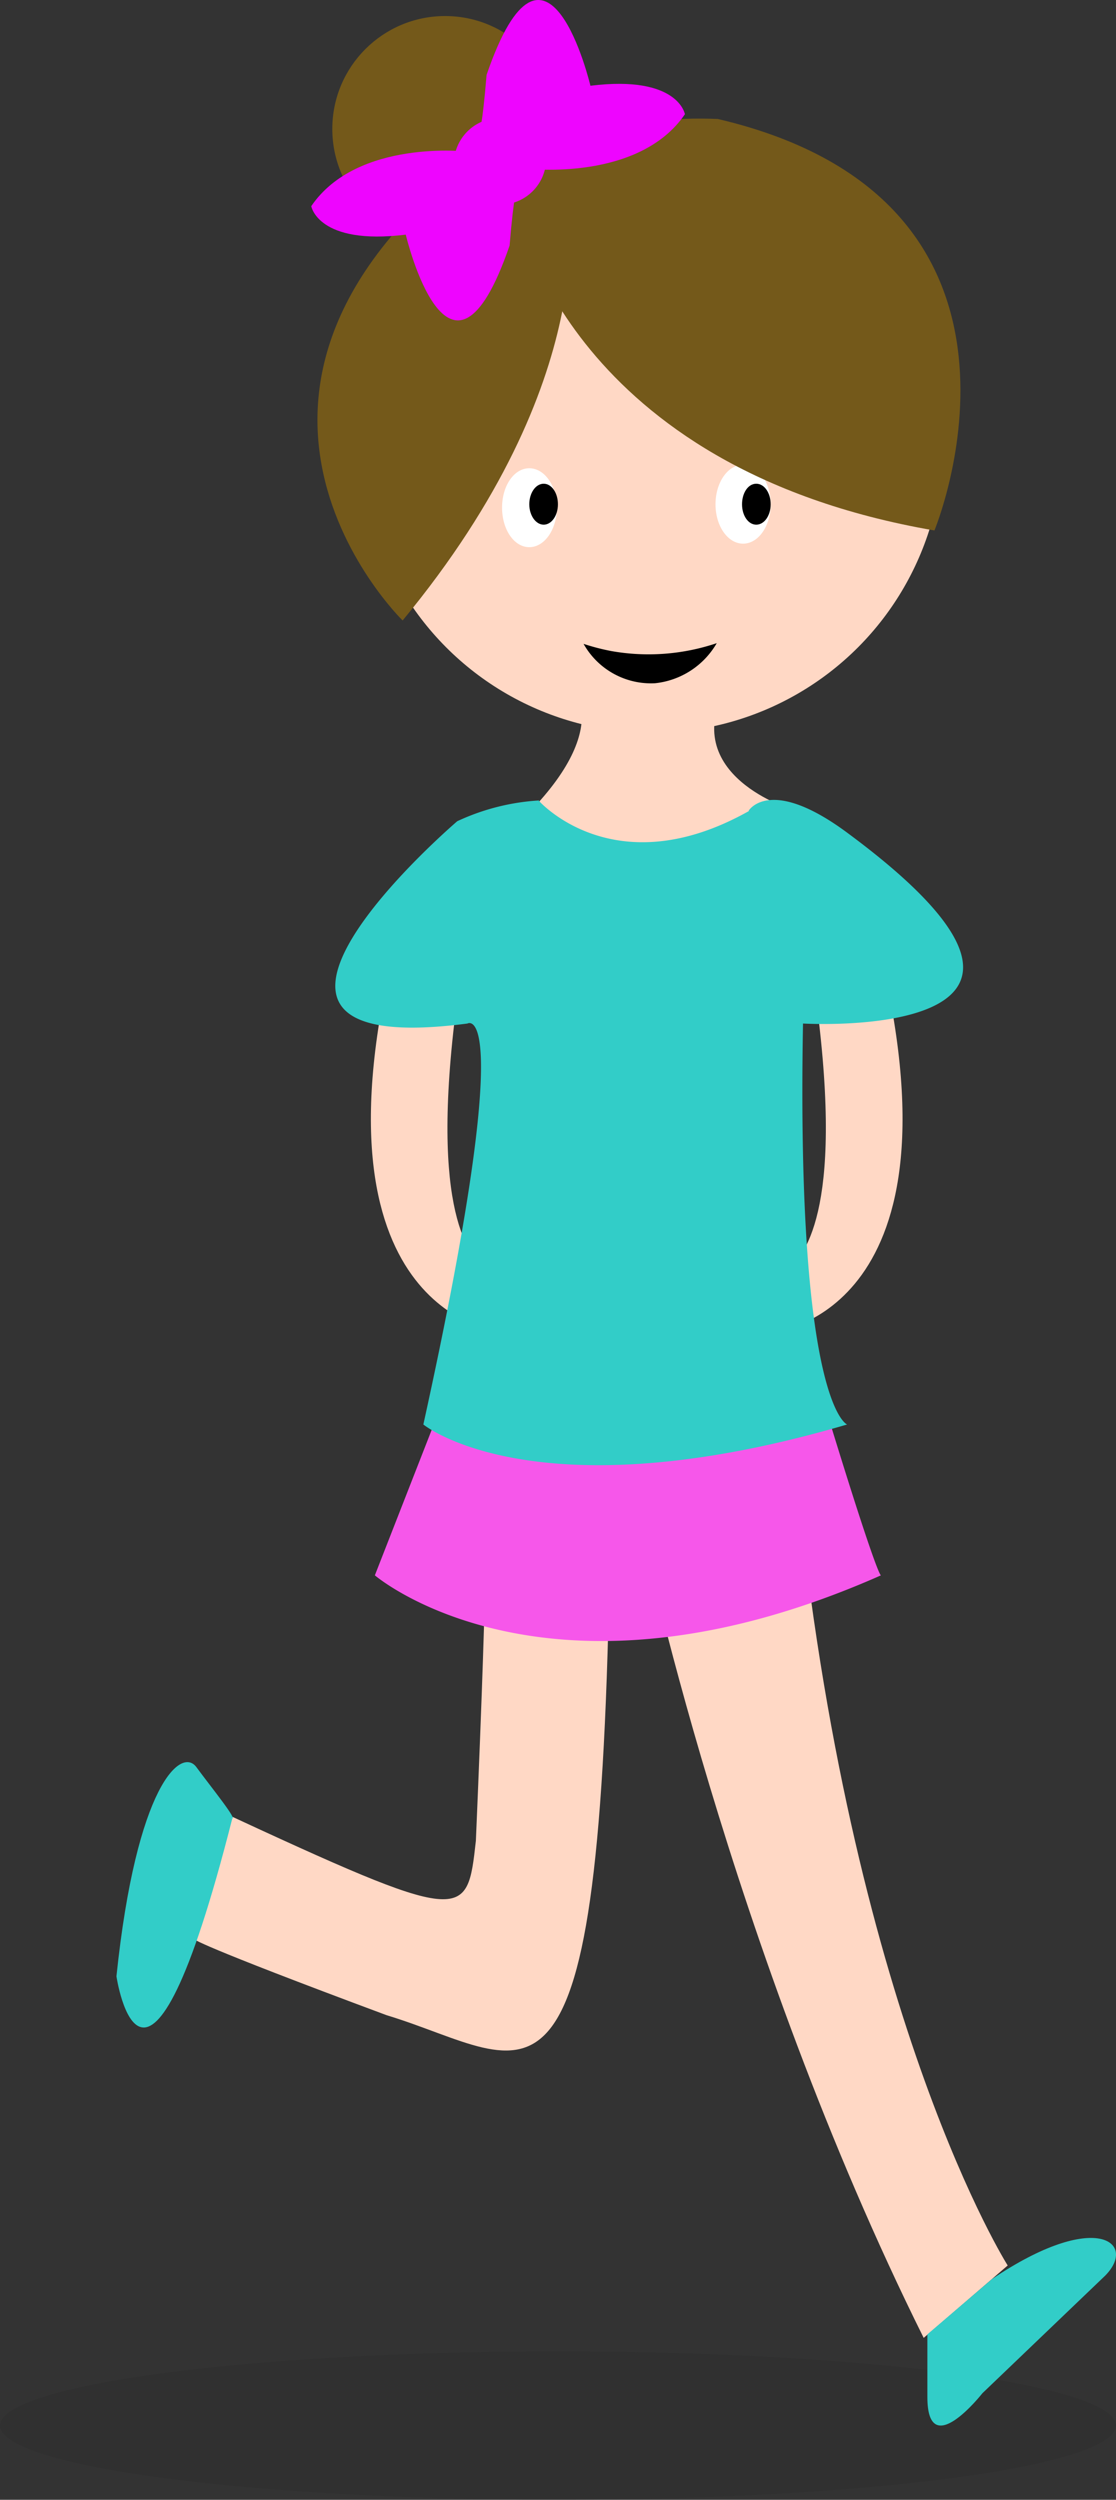 <svg xmlns="http://www.w3.org/2000/svg" width="158.259" height="354.28" viewBox="0 0 158.259 354.28"><rect x="0" y="0" width="158.259" height="354.28" fill="#333333" stroke="none"/><defs><style>.a{fill:rgba(41,41,41,0.23);}.b,.c{fill:#ffd8c5;}.c,.d,.e,.h,.i,.k{fill-rule:evenodd;}.d{fill:#f657ea;}.e,.f{fill:#74591a;}.g{fill:#fff;}.i,.j{fill:#ee05ff;}.k{fill:#32cdc8;}</style></defs><g transform="translate(-941.5 -588.72)"><g transform="translate(941.5 588.72)"><ellipse class="a" cx="79.129" cy="10.52" rx="79.129" ry="10.52" transform="translate(0 333.24)"/><g transform="translate(16.513 0)"><g transform="translate(0 0)"><circle class="b" cx="41.256" cy="41.256" r="41.256" transform="translate(34.703 21.346)"/><path class="c" d="M28.9,38.784s7.474,5.9-5.381,19.058c0,0,21.948,15.122,36.846-.648,0,0-16.966-5.281-7.872-18.734" transform="translate(34.95 57.35)"/><path class="c" d="M63.424,89.064c.648,0,.648-1.271-17.738-1.893,0,0,.623-.648-1.271,43.722-1.271,11.41-1.271,12.033-36.771-4.434L4.48,144.843s0,.623,27.255,10.762C52.661,161.958,62.153,176.532,63.424,89.064Z" transform="translate(6.556 129.99)"/><path class="c" d="M29.41,91.176s8.246-11.41,23.642-4.434c7.9,74.165,29.6,108.346,29.6,108.346L70.74,205.352c-27.554-55.356-40.06-115-40.06-115" transform="translate(43.734 125.983)"/><path class="c" d="M39.762,103.679c0,.3.747,0-9.492-3.762C27.33,96.8,22.223,88.059,28.078,53.43l-9.965.3c-13.179,52.317,14.275,55.257,14.275,55.257l7.3-5.306Z" transform="translate(21.548 79.674)"/><path class="c" d="M44.173,99.917c2.94-3.114,8.047-11.858,2.217-46.487l9.965.3c13.179,52.317-14.275,55.257-14.275,55.257l-7.424-5.306C34.657,103.978,33.934,103.679,44.173,99.917Z" transform="translate(51.542 79.674)"/><path class="d" d="M26.967,80a56.652,56.652,0,0,1,49.6,1.071c9.566,31.714,9.965,30.643,9.965,30.643-47.334,20.952-71.774,0-71.774,0L26.942,80.548" transform="translate(21.887 111.549)"/><path class="e" d="M46.963,18.275S52.095,43.188,23.57,77.667c0,0-36.572-35.575,17.563-70.777" transform="translate(17.013 10.27)"/><circle class="f" cx="16" cy="16" r="16" transform="translate(30.611 2.274)"/><g transform="translate(54.684 66.363)"><path class="g" d="M25.861,26.64c2.167,0,3.911,2.491,3.911,5.58h0c0,3.089-1.744,5.605-3.911,5.605S22,35.31,22,32.22,23.694,26.64,25.861,26.64Z" transform="translate(-22 -26.64)"/></g><g transform="translate(84.953 65.865)"><path class="g" d="M38.061,26.44c2.167,0,3.911,2.491,3.911,5.605h0c0,3.089-1.744,5.58-3.911,5.58s-3.911-2.491-3.911-5.58S35.894,26.44,38.061,26.44Z" transform="translate(-34.15 -26.44)"/></g><path class="h" d="M45.524,36.59a30.244,30.244,0,0,1-14.948,1.121A31.167,31.167,0,0,1,26.64,36.69a10.962,10.962,0,0,0,10.139,5.58A11.485,11.485,0,0,0,45.524,36.59Z" transform="translate(39.603 54.561)"/><path class="e" d="M22.68,21.027s2.491-15.3,28.9-14.225C101.678,18.536,82.3,65.123,82.3,65.123,30.727,56.229,23.477,20.679,23.477,20.679" transform="translate(33.698 10.059)"/><g transform="translate(27.628)"><path class="i" d="M20.73,18.333s.324,0,.972-7.723c8.5-24.738,14.723,1.545,14.723,1.545,12.456-1.545,13.4,4.036,13.4,4.036-6.527,9.566-22.247,7.723-22.247,7.723" transform="translate(3.161 -0.002)"/><path class="i" d="M40.263,14.273s-.349,0-1,7.748c-8.5,24.738-14.723-1.545-14.723-1.545-12.456,1.545-13.4-4.036-13.4-4.036,6.527-9.591,22.247-7.723,22.247-7.723" transform="translate(-11.14 12.777)"/><path class="j" d="M19.26,12.86a6.552,6.552,0,0,1,13.079,0h0a6.552,6.552,0,0,1-13.079,0Z" transform="translate(0.969 10.005)"/></g><path class="k" d="M71.208,47.059c-19.183,10.812-29.9-1.495-29.9-1.495h.5A31.813,31.813,0,0,0,29.8,48.529S-10.057,82.609,31.248,77.2c0,0,7.2-4.335-6.253,56.826,0,0,15.869,12.98,60.09,0,0,0-7.225-2.691-6.253-56.826,0,0,46.612,2.765,6.253-27.055C74.073,42,71.108,47.059,71.108,47.059Z" transform="translate(18.528 67.859)"/><path class="k" d="M46.21,140.981v8.869c0,9.417,7.8-.523,7.8-.523l17.439-16.692c4.584-4.684-1.4-9.392-16.094.523Z" transform="translate(68.787 189.856)"/><path class="k" d="M16.368,108.227c1.121.5-2.84-4.36-4.983-7.275S2.89,103.444.05,130.6c0,0,3.961,26.731,16.442-22.421Z" transform="translate(-0.05 149.491)"/><g transform="translate(58.545 68.555)"><path d="M25.593,27.52c1.121,0,2.018,1.3,2.018,2.915h0c0,1.594-.9,2.89-2.018,2.89s-2.043-1.3-2.043-2.89S24.447,27.52,25.593,27.52Z" transform="translate(-23.55 -27.52)"/></g><g transform="translate(88.714 68.555)"><path d="M37.678,27.52c1.146,0,2.043,1.3,2.043,2.915h0c0,1.594-.9,2.89-2.043,2.89s-2.018-1.3-2.018-2.89S36.507,27.52,37.678,27.52Z" transform="translate(-35.66 -27.52)"/></g></g></g></g></g></svg>